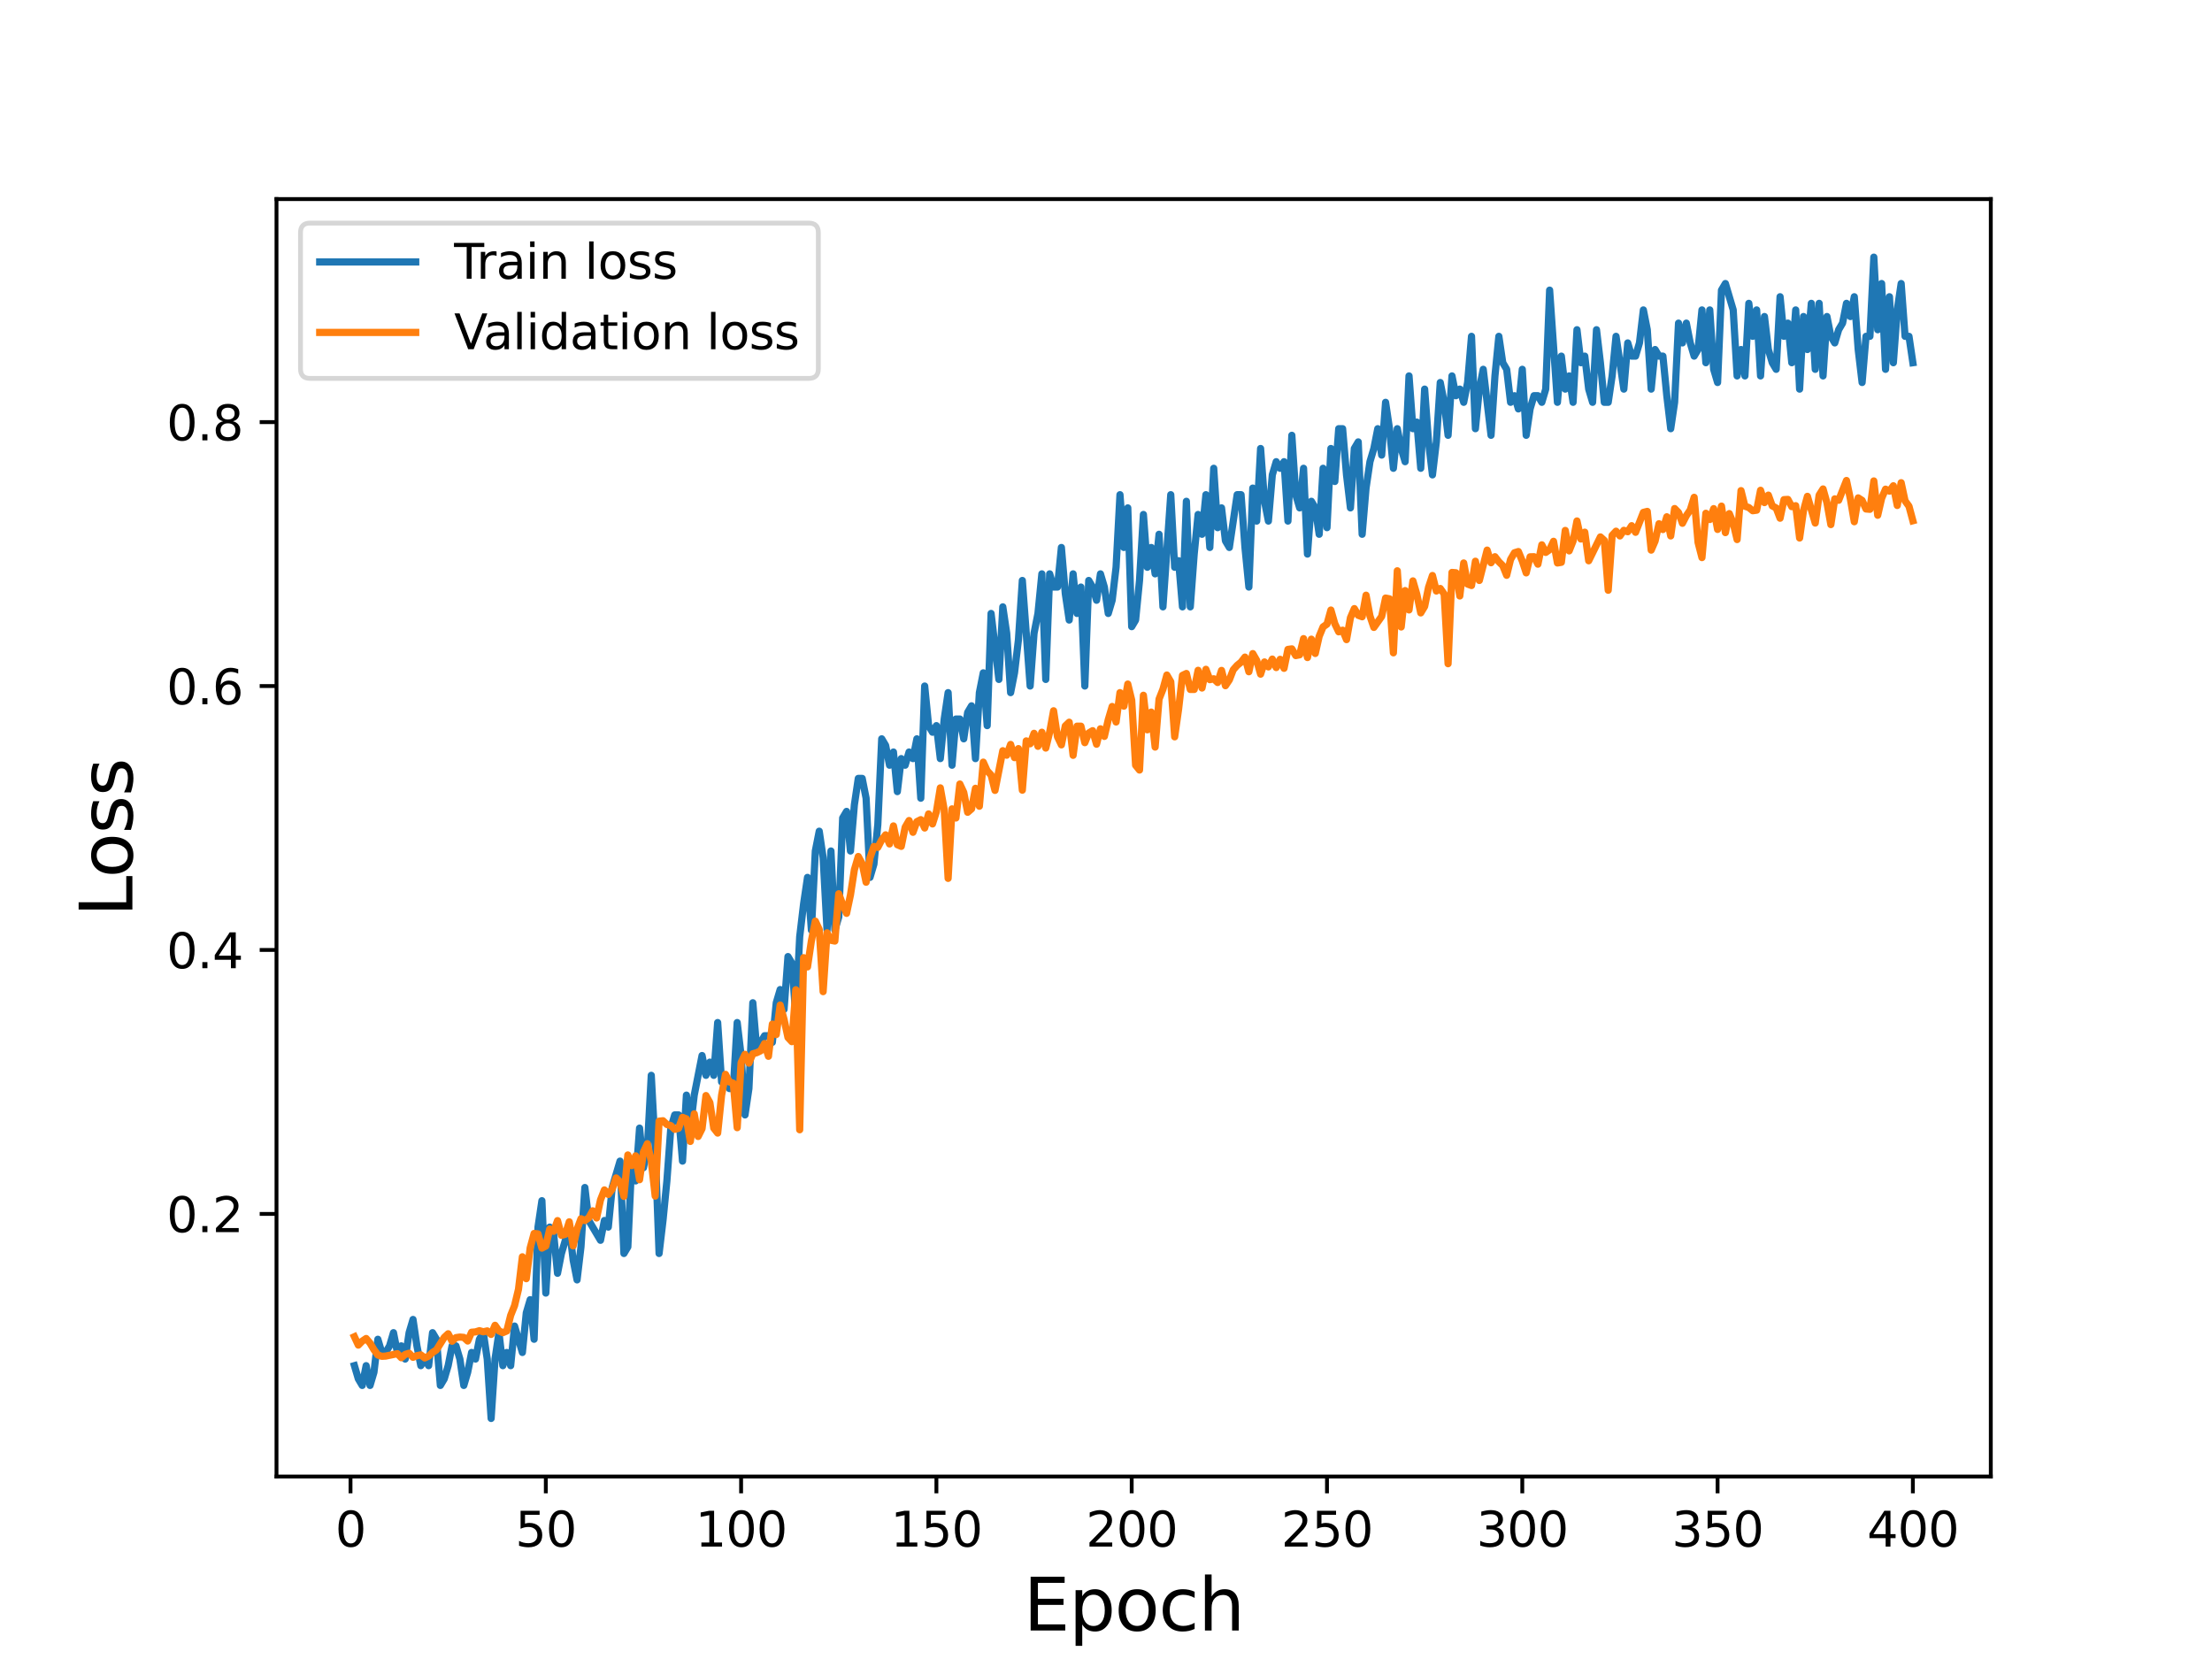 <?xml version="1.0" encoding="utf-8" standalone="no"?>
<!DOCTYPE svg PUBLIC "-//W3C//DTD SVG 1.1//EN"
  "http://www.w3.org/Graphics/SVG/1.1/DTD/svg11.dtd">
<svg height="345.6pt" version="1.1" viewBox="0 0 460.8 345.6" width="460.8pt" xmlns="http://www.w3.org/2000/svg" xmlns:xlink="http://www.w3.org/1999/xlink">
 <defs>
  <style type="text/css">*{stroke-linecap:butt;stroke-linejoin:round;}</style>
 </defs>
 <g id="figure_1">
  <g id="patch_1">
   <path d="M 0 345.6 
L 460.8 345.6 
L 460.8 0 
L 0 0 
z
" style="fill:#ffffff;"/>
  </g>
  <g id="axes_1">
   <g id="patch_2">
    <path d="M 57.6 307.584 
L 414.72 307.584 
L 414.72 41.472 
L 57.6 41.472 
z
" style="fill:#ffffff;"/>
   </g>
   <g id="matplotlib.axis_1">
    <g id="xtick_1">
     <g id="line2d_1">
      <defs>
       <path d="M 0 0 
L 0 3.5 
" id="m265eb91eeb" style="stroke:#000000;stroke-width:0.8;"/>
      </defs>
      <g>
       <use style="stroke:#000000;stroke-width:0.8;" x="73.019" xlink:href="#m265eb91eeb" y="307.584"/>
      </g>
     </g>
     <g id="text_1">
      <!-- 0 -->
      <g transform="translate(69.838 322.182)scale(0.1 -0.1)">
       <defs>
        <path d="M 2034 4250 
Q 1547 4250 1301 3770 
Q 1056 3291 1056 2328 
Q 1056 1369 1301 889 
Q 1547 409 2034 409 
Q 2525 409 2770 889 
Q 3016 1369 3016 2328 
Q 3016 3291 2770 3770 
Q 2525 4250 2034 4250 
z
M 2034 4750 
Q 2819 4750 3233 4129 
Q 3647 3509 3647 2328 
Q 3647 1150 3233 529 
Q 2819 -91 2034 -91 
Q 1250 -91 836 529 
Q 422 1150 422 2328 
Q 422 3509 836 4129 
Q 1250 4750 2034 4750 
z
" id="DejaVuSans-30" transform="scale(0.016)"/>
       </defs>
       <use xlink:href="#DejaVuSans-30"/>
      </g>
     </g>
    </g>
    <g id="xtick_2">
     <g id="line2d_2">
      <g>
       <use style="stroke:#000000;stroke-width:0.8;" x="113.703" xlink:href="#m265eb91eeb" y="307.584"/>
      </g>
     </g>
     <g id="text_2">
      <!-- 50 -->
      <g transform="translate(107.34 322.182)scale(0.1 -0.1)">
       <defs>
        <path d="M 691 4666 
L 3169 4666 
L 3169 4134 
L 1269 4134 
L 1269 2991 
Q 1406 3038 1543 3061 
Q 1681 3084 1819 3084 
Q 2600 3084 3056 2656 
Q 3513 2228 3513 1497 
Q 3513 744 3044 326 
Q 2575 -91 1722 -91 
Q 1428 -91 1123 -41 
Q 819 9 494 109 
L 494 744 
Q 775 591 1075 516 
Q 1375 441 1709 441 
Q 2250 441 2565 725 
Q 2881 1009 2881 1497 
Q 2881 1984 2565 2268 
Q 2250 2553 1709 2553 
Q 1456 2553 1204 2497 
Q 953 2441 691 2322 
L 691 4666 
z
" id="DejaVuSans-35" transform="scale(0.016)"/>
       </defs>
       <use xlink:href="#DejaVuSans-35"/>
       <use x="63.623" xlink:href="#DejaVuSans-30"/>
      </g>
     </g>
    </g>
    <g id="xtick_3">
     <g id="line2d_3">
      <g>
       <use style="stroke:#000000;stroke-width:0.8;" x="154.386" xlink:href="#m265eb91eeb" y="307.584"/>
      </g>
     </g>
     <g id="text_3">
      <!-- 100 -->
      <g transform="translate(144.842 322.182)scale(0.1 -0.1)">
       <defs>
        <path d="M 794 531 
L 1825 531 
L 1825 4091 
L 703 3866 
L 703 4441 
L 1819 4666 
L 2450 4666 
L 2450 531 
L 3481 531 
L 3481 0 
L 794 0 
L 794 531 
z
" id="DejaVuSans-31" transform="scale(0.016)"/>
       </defs>
       <use xlink:href="#DejaVuSans-31"/>
       <use x="63.623" xlink:href="#DejaVuSans-30"/>
       <use x="127.246" xlink:href="#DejaVuSans-30"/>
      </g>
     </g>
    </g>
    <g id="xtick_4">
     <g id="line2d_4">
      <g>
       <use style="stroke:#000000;stroke-width:0.8;" x="195.07" xlink:href="#m265eb91eeb" y="307.584"/>
      </g>
     </g>
     <g id="text_4">
      <!-- 150 -->
      <g transform="translate(185.526 322.182)scale(0.1 -0.1)">
       <use xlink:href="#DejaVuSans-31"/>
       <use x="63.623" xlink:href="#DejaVuSans-35"/>
       <use x="127.246" xlink:href="#DejaVuSans-30"/>
      </g>
     </g>
    </g>
    <g id="xtick_5">
     <g id="line2d_5">
      <g>
       <use style="stroke:#000000;stroke-width:0.8;" x="235.753" xlink:href="#m265eb91eeb" y="307.584"/>
      </g>
     </g>
     <g id="text_5">
      <!-- 200 -->
      <g transform="translate(226.209 322.182)scale(0.1 -0.1)">
       <defs>
        <path d="M 1228 531 
L 3431 531 
L 3431 0 
L 469 0 
L 469 531 
Q 828 903 1448 1529 
Q 2069 2156 2228 2338 
Q 2531 2678 2651 2914 
Q 2772 3150 2772 3378 
Q 2772 3750 2511 3984 
Q 2250 4219 1831 4219 
Q 1534 4219 1204 4116 
Q 875 4013 500 3803 
L 500 4441 
Q 881 4594 1212 4672 
Q 1544 4750 1819 4750 
Q 2544 4750 2975 4387 
Q 3406 4025 3406 3419 
Q 3406 3131 3298 2873 
Q 3191 2616 2906 2266 
Q 2828 2175 2409 1742 
Q 1991 1309 1228 531 
z
" id="DejaVuSans-32" transform="scale(0.016)"/>
       </defs>
       <use xlink:href="#DejaVuSans-32"/>
       <use x="63.623" xlink:href="#DejaVuSans-30"/>
       <use x="127.246" xlink:href="#DejaVuSans-30"/>
      </g>
     </g>
    </g>
    <g id="xtick_6">
     <g id="line2d_6">
      <g>
       <use style="stroke:#000000;stroke-width:0.8;" x="276.437" xlink:href="#m265eb91eeb" y="307.584"/>
      </g>
     </g>
     <g id="text_6">
      <!-- 250 -->
      <g transform="translate(266.893 322.182)scale(0.1 -0.1)">
       <use xlink:href="#DejaVuSans-32"/>
       <use x="63.623" xlink:href="#DejaVuSans-35"/>
       <use x="127.246" xlink:href="#DejaVuSans-30"/>
      </g>
     </g>
    </g>
    <g id="xtick_7">
     <g id="line2d_7">
      <g>
       <use style="stroke:#000000;stroke-width:0.8;" x="317.12" xlink:href="#m265eb91eeb" y="307.584"/>
      </g>
     </g>
     <g id="text_7">
      <!-- 300 -->
      <g transform="translate(307.576 322.182)scale(0.1 -0.1)">
       <defs>
        <path d="M 2597 2516 
Q 3050 2419 3304 2112 
Q 3559 1806 3559 1356 
Q 3559 666 3084 287 
Q 2609 -91 1734 -91 
Q 1441 -91 1130 -33 
Q 819 25 488 141 
L 488 750 
Q 750 597 1062 519 
Q 1375 441 1716 441 
Q 2309 441 2620 675 
Q 2931 909 2931 1356 
Q 2931 1769 2642 2001 
Q 2353 2234 1838 2234 
L 1294 2234 
L 1294 2753 
L 1863 2753 
Q 2328 2753 2575 2939 
Q 2822 3125 2822 3475 
Q 2822 3834 2567 4026 
Q 2313 4219 1838 4219 
Q 1578 4219 1281 4162 
Q 984 4106 628 3988 
L 628 4550 
Q 988 4650 1302 4700 
Q 1616 4750 1894 4750 
Q 2613 4750 3031 4423 
Q 3450 4097 3450 3541 
Q 3450 3153 3228 2886 
Q 3006 2619 2597 2516 
z
" id="DejaVuSans-33" transform="scale(0.016)"/>
       </defs>
       <use xlink:href="#DejaVuSans-33"/>
       <use x="63.623" xlink:href="#DejaVuSans-30"/>
       <use x="127.246" xlink:href="#DejaVuSans-30"/>
      </g>
     </g>
    </g>
    <g id="xtick_8">
     <g id="line2d_8">
      <g>
       <use style="stroke:#000000;stroke-width:0.8;" x="357.804" xlink:href="#m265eb91eeb" y="307.584"/>
      </g>
     </g>
     <g id="text_8">
      <!-- 350 -->
      <g transform="translate(348.26 322.182)scale(0.1 -0.1)">
       <use xlink:href="#DejaVuSans-33"/>
       <use x="63.623" xlink:href="#DejaVuSans-35"/>
       <use x="127.246" xlink:href="#DejaVuSans-30"/>
      </g>
     </g>
    </g>
    <g id="xtick_9">
     <g id="line2d_9">
      <g>
       <use style="stroke:#000000;stroke-width:0.8;" x="398.487" xlink:href="#m265eb91eeb" y="307.584"/>
      </g>
     </g>
     <g id="text_9">
      <!-- 400 -->
      <g transform="translate(388.944 322.182)scale(0.1 -0.1)">
       <defs>
        <path d="M 2419 4116 
L 825 1625 
L 2419 1625 
L 2419 4116 
z
M 2253 4666 
L 3047 4666 
L 3047 1625 
L 3713 1625 
L 3713 1100 
L 3047 1100 
L 3047 0 
L 2419 0 
L 2419 1100 
L 313 1100 
L 313 1709 
L 2253 4666 
z
" id="DejaVuSans-34" transform="scale(0.016)"/>
       </defs>
       <use xlink:href="#DejaVuSans-34"/>
       <use x="63.623" xlink:href="#DejaVuSans-30"/>
       <use x="127.246" xlink:href="#DejaVuSans-30"/>
      </g>
     </g>
    </g>
    <g id="text_10">
     <!-- Epoch -->
     <g transform="translate(213.194 339.66)scale(0.15 -0.15)">
      <defs>
       <path d="M 628 4666 
L 3578 4666 
L 3578 4134 
L 1259 4134 
L 1259 2753 
L 3481 2753 
L 3481 2222 
L 1259 2222 
L 1259 531 
L 3634 531 
L 3634 0 
L 628 0 
L 628 4666 
z
" id="DejaVuSans-45" transform="scale(0.016)"/>
       <path d="M 1159 525 
L 1159 -1331 
L 581 -1331 
L 581 3500 
L 1159 3500 
L 1159 2969 
Q 1341 3281 1617 3432 
Q 1894 3584 2278 3584 
Q 2916 3584 3314 3078 
Q 3713 2572 3713 1747 
Q 3713 922 3314 415 
Q 2916 -91 2278 -91 
Q 1894 -91 1617 61 
Q 1341 213 1159 525 
z
M 3116 1747 
Q 3116 2381 2855 2742 
Q 2594 3103 2138 3103 
Q 1681 3103 1420 2742 
Q 1159 2381 1159 1747 
Q 1159 1113 1420 752 
Q 1681 391 2138 391 
Q 2594 391 2855 752 
Q 3116 1113 3116 1747 
z
" id="DejaVuSans-70" transform="scale(0.016)"/>
       <path d="M 1959 3097 
Q 1497 3097 1228 2736 
Q 959 2375 959 1747 
Q 959 1119 1226 758 
Q 1494 397 1959 397 
Q 2419 397 2687 759 
Q 2956 1122 2956 1747 
Q 2956 2369 2687 2733 
Q 2419 3097 1959 3097 
z
M 1959 3584 
Q 2709 3584 3137 3096 
Q 3566 2609 3566 1747 
Q 3566 888 3137 398 
Q 2709 -91 1959 -91 
Q 1206 -91 779 398 
Q 353 888 353 1747 
Q 353 2609 779 3096 
Q 1206 3584 1959 3584 
z
" id="DejaVuSans-6f" transform="scale(0.016)"/>
       <path d="M 3122 3366 
L 3122 2828 
Q 2878 2963 2633 3030 
Q 2388 3097 2138 3097 
Q 1578 3097 1268 2742 
Q 959 2388 959 1747 
Q 959 1106 1268 751 
Q 1578 397 2138 397 
Q 2388 397 2633 464 
Q 2878 531 3122 666 
L 3122 134 
Q 2881 22 2623 -34 
Q 2366 -91 2075 -91 
Q 1284 -91 818 406 
Q 353 903 353 1747 
Q 353 2603 823 3093 
Q 1294 3584 2113 3584 
Q 2378 3584 2631 3529 
Q 2884 3475 3122 3366 
z
" id="DejaVuSans-63" transform="scale(0.016)"/>
       <path d="M 3513 2113 
L 3513 0 
L 2938 0 
L 2938 2094 
Q 2938 2591 2744 2837 
Q 2550 3084 2163 3084 
Q 1697 3084 1428 2787 
Q 1159 2491 1159 1978 
L 1159 0 
L 581 0 
L 581 4863 
L 1159 4863 
L 1159 2956 
Q 1366 3272 1645 3428 
Q 1925 3584 2291 3584 
Q 2894 3584 3203 3211 
Q 3513 2838 3513 2113 
z
" id="DejaVuSans-68" transform="scale(0.016)"/>
      </defs>
      <use xlink:href="#DejaVuSans-45"/>
      <use x="63.184" xlink:href="#DejaVuSans-70"/>
      <use x="126.66" xlink:href="#DejaVuSans-6f"/>
      <use x="187.842" xlink:href="#DejaVuSans-63"/>
      <use x="242.822" xlink:href="#DejaVuSans-68"/>
     </g>
    </g>
   </g>
   <g id="matplotlib.axis_2">
    <g id="ytick_1">
     <g id="line2d_10">
      <defs>
       <path d="M 0 0 
L -3.5 0 
" id="m8217abe982" style="stroke:#000000;stroke-width:0.8;"/>
      </defs>
      <g>
       <use style="stroke:#000000;stroke-width:0.8;" x="57.6" xlink:href="#m8217abe982" y="252.877"/>
      </g>
     </g>
     <g id="text_11">
      <!-- 0.2 -->
      <g transform="translate(34.697 256.676)scale(0.1 -0.1)">
       <defs>
        <path d="M 684 794 
L 1344 794 
L 1344 0 
L 684 0 
L 684 794 
z
" id="DejaVuSans-2e" transform="scale(0.016)"/>
       </defs>
       <use xlink:href="#DejaVuSans-30"/>
       <use x="63.623" xlink:href="#DejaVuSans-2e"/>
       <use x="95.41" xlink:href="#DejaVuSans-32"/>
      </g>
     </g>
    </g>
    <g id="ytick_2">
     <g id="line2d_11">
      <g>
       <use style="stroke:#000000;stroke-width:0.8;" x="57.6" xlink:href="#m8217abe982" y="197.895"/>
      </g>
     </g>
     <g id="text_12">
      <!-- 0.4 -->
      <g transform="translate(34.697 201.694)scale(0.1 -0.1)">
       <use xlink:href="#DejaVuSans-30"/>
       <use x="63.623" xlink:href="#DejaVuSans-2e"/>
       <use x="95.41" xlink:href="#DejaVuSans-34"/>
      </g>
     </g>
    </g>
    <g id="ytick_3">
     <g id="line2d_12">
      <g>
       <use style="stroke:#000000;stroke-width:0.8;" x="57.6" xlink:href="#m8217abe982" y="142.913"/>
      </g>
     </g>
     <g id="text_13">
      <!-- 0.6 -->
      <g transform="translate(34.697 146.713)scale(0.1 -0.1)">
       <defs>
        <path d="M 2113 2584 
Q 1688 2584 1439 2293 
Q 1191 2003 1191 1497 
Q 1191 994 1439 701 
Q 1688 409 2113 409 
Q 2538 409 2786 701 
Q 3034 994 3034 1497 
Q 3034 2003 2786 2293 
Q 2538 2584 2113 2584 
z
M 3366 4563 
L 3366 3988 
Q 3128 4100 2886 4159 
Q 2644 4219 2406 4219 
Q 1781 4219 1451 3797 
Q 1122 3375 1075 2522 
Q 1259 2794 1537 2939 
Q 1816 3084 2150 3084 
Q 2853 3084 3261 2657 
Q 3669 2231 3669 1497 
Q 3669 778 3244 343 
Q 2819 -91 2113 -91 
Q 1303 -91 875 529 
Q 447 1150 447 2328 
Q 447 3434 972 4092 
Q 1497 4750 2381 4750 
Q 2619 4750 2861 4703 
Q 3103 4656 3366 4563 
z
" id="DejaVuSans-36" transform="scale(0.016)"/>
       </defs>
       <use xlink:href="#DejaVuSans-30"/>
       <use x="63.623" xlink:href="#DejaVuSans-2e"/>
       <use x="95.41" xlink:href="#DejaVuSans-36"/>
      </g>
     </g>
    </g>
    <g id="ytick_4">
     <g id="line2d_13">
      <g>
       <use style="stroke:#000000;stroke-width:0.8;" x="57.6" xlink:href="#m8217abe982" y="87.932"/>
      </g>
     </g>
     <g id="text_14">
      <!-- 0.8 -->
      <g transform="translate(34.697 91.731)scale(0.1 -0.1)">
       <defs>
        <path d="M 2034 2216 
Q 1584 2216 1326 1975 
Q 1069 1734 1069 1313 
Q 1069 891 1326 650 
Q 1584 409 2034 409 
Q 2484 409 2743 651 
Q 3003 894 3003 1313 
Q 3003 1734 2745 1975 
Q 2488 2216 2034 2216 
z
M 1403 2484 
Q 997 2584 770 2862 
Q 544 3141 544 3541 
Q 544 4100 942 4425 
Q 1341 4750 2034 4750 
Q 2731 4750 3128 4425 
Q 3525 4100 3525 3541 
Q 3525 3141 3298 2862 
Q 3072 2584 2669 2484 
Q 3125 2378 3379 2068 
Q 3634 1759 3634 1313 
Q 3634 634 3220 271 
Q 2806 -91 2034 -91 
Q 1263 -91 848 271 
Q 434 634 434 1313 
Q 434 1759 690 2068 
Q 947 2378 1403 2484 
z
M 1172 3481 
Q 1172 3119 1398 2916 
Q 1625 2713 2034 2713 
Q 2441 2713 2670 2916 
Q 2900 3119 2900 3481 
Q 2900 3844 2670 4047 
Q 2441 4250 2034 4250 
Q 1625 4250 1398 4047 
Q 1172 3844 1172 3481 
z
" id="DejaVuSans-38" transform="scale(0.016)"/>
       </defs>
       <use xlink:href="#DejaVuSans-30"/>
       <use x="63.623" xlink:href="#DejaVuSans-2e"/>
       <use x="95.41" xlink:href="#DejaVuSans-38"/>
      </g>
     </g>
    </g>
    <g id="text_15">
     <!-- Loss -->
     <g transform="translate(27.577 190.979)rotate(-90)scale(0.15 -0.15)">
      <defs>
       <path d="M 628 4666 
L 1259 4666 
L 1259 531 
L 3531 531 
L 3531 0 
L 628 0 
L 628 4666 
z
" id="DejaVuSans-4c" transform="scale(0.016)"/>
       <path d="M 2834 3397 
L 2834 2853 
Q 2591 2978 2328 3040 
Q 2066 3103 1784 3103 
Q 1356 3103 1142 2972 
Q 928 2841 928 2578 
Q 928 2378 1081 2264 
Q 1234 2150 1697 2047 
L 1894 2003 
Q 2506 1872 2764 1633 
Q 3022 1394 3022 966 
Q 3022 478 2636 193 
Q 2250 -91 1575 -91 
Q 1294 -91 989 -36 
Q 684 19 347 128 
L 347 722 
Q 666 556 975 473 
Q 1284 391 1588 391 
Q 1994 391 2212 530 
Q 2431 669 2431 922 
Q 2431 1156 2273 1281 
Q 2116 1406 1581 1522 
L 1381 1569 
Q 847 1681 609 1914 
Q 372 2147 372 2553 
Q 372 3047 722 3315 
Q 1072 3584 1716 3584 
Q 2034 3584 2315 3537 
Q 2597 3491 2834 3397 
z
" id="DejaVuSans-73" transform="scale(0.016)"/>
      </defs>
      <use xlink:href="#DejaVuSans-4c"/>
      <use x="53.963" xlink:href="#DejaVuSans-6f"/>
      <use x="115.145" xlink:href="#DejaVuSans-73"/>
      <use x="167.244" xlink:href="#DejaVuSans-73"/>
     </g>
    </g>
   </g>
   <g id="line2d_14">
    <path clip-path="url(#pc32b2e310a)" d="M 73.833 284.492 
L 74.646 287.241 
L 75.46 288.615 
L 76.274 284.492 
L 77.087 288.615 
L 77.901 285.866 
L 78.715 278.993 
L 79.528 281.743 
L 80.342 281.743 
L 81.156 280.368 
L 81.969 277.619 
L 82.783 281.743 
L 83.597 280.368 
L 84.41 283.117 
L 85.224 277.619 
L 86.038 274.87 
L 86.851 280.368 
L 87.665 284.492 
L 88.479 283.117 
L 89.292 284.492 
L 90.106 277.619 
L 90.92 278.993 
L 91.733 288.615 
L 92.547 287.241 
L 93.361 284.492 
L 94.174 280.368 
L 94.988 280.368 
L 95.802 283.117 
L 96.616 288.615 
L 97.429 285.866 
L 98.243 281.743 
L 99.057 283.117 
L 99.87 278.993 
L 100.684 277.619 
L 101.498 283.117 
L 102.311 295.488 
L 103.125 283.117 
L 103.939 277.619 
L 104.752 284.492 
L 105.566 281.743 
L 106.38 284.492 
L 107.193 276.244 
L 108.821 281.743 
L 109.634 273.495 
L 110.448 270.746 
L 111.262 278.993 
L 112.075 255.626 
L 112.889 250.128 
L 113.703 269.372 
L 114.516 255.626 
L 115.33 257.001 
L 116.144 265.248 
L 116.957 261.124 
L 118.585 255.626 
L 119.398 262.499 
L 120.212 266.623 
L 121.026 259.75 
L 121.839 247.379 
L 122.653 254.252 
L 125.094 258.375 
L 125.908 254.252 
L 126.721 255.626 
L 127.535 247.379 
L 129.162 241.881 
L 129.976 261.124 
L 130.79 259.75 
L 131.603 241.881 
L 132.417 246.004 
L 133.231 235.008 
L 134.044 243.255 
L 134.858 239.132 
L 135.672 224.012 
L 136.485 239.132 
L 137.299 261.124 
L 138.113 254.252 
L 138.926 246.004 
L 139.74 235.008 
L 140.554 232.259 
L 141.367 232.259 
L 142.181 241.881 
L 142.995 228.135 
L 143.808 235.008 
L 144.622 228.135 
L 146.249 219.888 
L 147.063 224.012 
L 147.877 221.263 
L 148.69 224.012 
L 149.504 213.015 
L 150.318 225.386 
L 151.131 224.012 
L 151.945 226.761 
L 152.759 226.761 
L 153.572 213.015 
L 154.386 219.888 
L 155.2 232.259 
L 156.013 226.761 
L 156.827 208.892 
L 157.641 218.513 
L 159.268 215.764 
L 160.082 215.764 
L 160.895 217.139 
L 161.709 208.892 
L 162.523 206.143 
L 163.336 210.266 
L 164.15 199.27 
L 164.964 200.644 
L 165.777 211.641 
L 166.591 195.146 
L 167.405 188.273 
L 168.219 182.775 
L 169.032 193.772 
L 169.846 177.277 
L 170.66 173.153 
L 171.473 178.652 
L 172.287 193.772 
L 173.101 177.277 
L 173.914 193.772 
L 174.728 191.023 
L 175.542 170.404 
L 176.355 169.03 
L 177.169 177.277 
L 177.983 167.655 
L 178.796 162.157 
L 179.61 162.157 
L 180.424 166.281 
L 181.237 182.775 
L 182.051 180.026 
L 182.865 171.779 
L 183.678 153.91 
L 184.492 155.284 
L 185.306 159.408 
L 186.119 156.659 
L 186.933 164.906 
L 187.747 158.033 
L 188.56 159.408 
L 189.374 156.659 
L 190.188 158.033 
L 191.001 153.91 
L 191.815 166.281 
L 192.629 142.913 
L 193.442 151.161 
L 194.256 152.535 
L 195.07 151.161 
L 195.883 158.033 
L 196.697 149.786 
L 197.511 144.288 
L 198.324 159.408 
L 199.138 149.786 
L 199.952 149.786 
L 200.765 153.91 
L 201.579 148.412 
L 202.393 147.037 
L 203.206 158.033 
L 204.02 144.288 
L 204.834 140.164 
L 205.647 151.161 
L 206.461 127.793 
L 208.088 141.539 
L 208.902 126.419 
L 209.716 131.917 
L 210.529 144.288 
L 211.343 140.164 
L 212.157 133.292 
L 212.97 120.921 
L 214.598 142.913 
L 215.411 131.917 
L 216.225 127.793 
L 217.039 119.546 
L 217.852 141.539 
L 218.666 119.546 
L 219.48 122.295 
L 220.293 122.295 
L 221.107 114.048 
L 221.921 123.67 
L 222.734 129.168 
L 223.548 119.546 
L 224.362 127.793 
L 225.175 122.295 
L 225.989 142.913 
L 226.803 120.921 
L 227.616 122.295 
L 228.43 125.044 
L 229.244 119.546 
L 230.057 122.295 
L 230.871 127.793 
L 231.685 125.044 
L 232.498 118.172 
L 233.312 103.052 
L 234.126 114.048 
L 234.939 105.801 
L 235.753 130.543 
L 236.567 129.168 
L 237.381 120.921 
L 238.194 107.175 
L 239.008 118.172 
L 239.822 114.048 
L 240.635 119.546 
L 241.449 111.299 
L 242.263 126.419 
L 243.89 103.052 
L 244.704 118.172 
L 245.517 116.797 
L 246.331 126.419 
L 247.145 104.426 
L 247.958 126.419 
L 248.772 115.423 
L 249.586 107.175 
L 250.399 111.299 
L 251.213 103.052 
L 252.027 114.048 
L 252.84 97.553 
L 253.654 109.924 
L 254.468 105.801 
L 255.281 112.673 
L 256.095 114.048 
L 257.722 103.052 
L 258.536 103.052 
L 259.35 114.048 
L 260.163 122.295 
L 260.977 101.677 
L 261.791 108.55 
L 262.604 93.43 
L 263.418 104.426 
L 264.232 108.55 
L 265.045 98.928 
L 265.859 96.179 
L 266.673 97.553 
L 267.486 96.179 
L 268.3 108.55 
L 269.114 90.681 
L 269.927 103.052 
L 270.741 105.801 
L 271.555 97.553 
L 272.368 115.423 
L 273.182 104.426 
L 273.996 105.801 
L 274.809 111.299 
L 275.623 97.553 
L 276.437 109.924 
L 277.25 93.43 
L 278.064 100.303 
L 278.878 89.306 
L 279.691 89.306 
L 280.505 98.928 
L 281.319 105.801 
L 282.132 93.43 
L 282.946 92.055 
L 283.76 111.299 
L 284.573 101.677 
L 285.387 96.179 
L 286.201 93.43 
L 287.014 89.306 
L 287.828 94.804 
L 288.642 83.808 
L 289.455 89.306 
L 290.269 97.553 
L 291.083 89.306 
L 291.896 93.43 
L 292.71 96.179 
L 293.524 78.31 
L 294.337 89.306 
L 295.151 87.932 
L 295.965 97.553 
L 296.778 81.059 
L 297.592 92.055 
L 298.406 98.928 
L 299.219 92.055 
L 300.033 79.684 
L 300.847 83.808 
L 301.66 90.681 
L 302.474 78.31 
L 303.288 82.433 
L 304.101 81.059 
L 304.915 83.808 
L 305.729 79.684 
L 306.543 70.063 
L 307.356 89.306 
L 308.17 81.059 
L 308.984 76.935 
L 310.611 90.681 
L 311.425 78.31 
L 312.238 70.063 
L 313.052 75.561 
L 313.866 76.935 
L 314.679 83.808 
L 315.493 82.433 
L 316.307 85.183 
L 317.12 76.935 
L 317.934 90.681 
L 318.748 85.183 
L 319.561 82.433 
L 320.375 82.433 
L 321.189 83.808 
L 322.002 81.059 
L 322.816 60.441 
L 324.443 83.808 
L 325.257 74.186 
L 326.071 81.059 
L 326.884 78.31 
L 327.698 83.808 
L 328.512 68.688 
L 329.325 75.561 
L 330.139 74.186 
L 330.953 81.059 
L 331.766 83.808 
L 332.58 68.688 
L 333.394 75.561 
L 334.207 83.808 
L 335.021 83.808 
L 335.835 78.31 
L 336.648 70.063 
L 338.276 81.059 
L 339.089 71.437 
L 339.903 74.186 
L 340.717 74.186 
L 341.53 71.437 
L 342.344 64.564 
L 343.158 68.688 
L 343.971 81.059 
L 344.785 72.812 
L 345.599 74.186 
L 346.412 74.186 
L 347.226 82.433 
L 348.04 89.306 
L 348.853 83.808 
L 349.667 67.313 
L 350.481 71.437 
L 351.294 67.313 
L 352.108 71.437 
L 352.922 74.186 
L 353.735 72.812 
L 354.549 64.564 
L 355.363 75.561 
L 356.176 64.564 
L 356.99 76.935 
L 357.804 79.684 
L 358.617 60.441 
L 359.431 59.066 
L 361.058 64.564 
L 361.872 78.31 
L 362.686 72.812 
L 363.499 78.31 
L 364.313 63.19 
L 365.127 70.063 
L 365.94 64.564 
L 366.754 78.31 
L 367.568 65.939 
L 368.381 72.812 
L 369.195 75.561 
L 370.009 76.935 
L 370.822 61.815 
L 371.636 70.063 
L 372.45 67.313 
L 373.263 75.561 
L 374.077 64.564 
L 374.891 81.059 
L 375.704 65.939 
L 376.518 72.812 
L 377.332 63.19 
L 378.146 76.935 
L 378.959 63.19 
L 379.773 78.31 
L 380.587 65.939 
L 381.4 70.063 
L 382.214 71.437 
L 383.028 68.688 
L 383.841 67.313 
L 384.655 63.19 
L 385.469 65.939 
L 386.282 61.815 
L 387.096 72.812 
L 387.91 79.684 
L 388.723 70.063 
L 389.537 70.063 
L 390.351 53.568 
L 391.164 68.688 
L 391.978 59.066 
L 392.792 76.935 
L 393.605 61.815 
L 394.419 75.561 
L 395.233 64.564 
L 396.046 59.066 
L 396.86 70.063 
L 397.674 70.063 
L 398.487 75.561 
L 398.487 75.561 
" style="fill:none;stroke:#1f77b4;stroke-linecap:square;stroke-width:1.5;"/>
   </g>
   <g id="line2d_15">
    <path clip-path="url(#pc32b2e310a)" d="M 73.833 278.467 
L 74.646 280.208 
L 75.46 279.383 
L 76.274 278.833 
L 77.087 279.795 
L 77.901 281.17 
L 78.715 282.269 
L 79.528 282.544 
L 80.342 282.499 
L 82.783 281.995 
L 83.597 282.842 
L 84.41 282.155 
L 85.224 281.903 
L 86.038 282.751 
L 86.851 282.407 
L 87.665 282.247 
L 88.479 282.888 
L 89.292 282.499 
L 90.106 281.743 
L 90.92 281.216 
L 92.547 278.604 
L 93.361 277.848 
L 94.174 279.406 
L 94.988 278.65 
L 95.802 278.535 
L 96.616 278.604 
L 97.429 279.36 
L 98.243 277.527 
L 99.057 277.459 
L 99.87 277.207 
L 100.684 277.436 
L 101.498 277.252 
L 102.311 277.985 
L 103.125 276.084 
L 103.939 277.252 
L 104.752 277.619 
L 105.566 277.275 
L 106.38 274.022 
L 107.193 271.983 
L 108.007 268.593 
L 108.821 261.812 
L 109.634 266.371 
L 110.448 259.956 
L 111.262 256.955 
L 112.075 257.047 
L 112.889 260.002 
L 113.703 259.567 
L 114.516 256.039 
L 115.33 256.497 
L 116.144 254.275 
L 116.957 257.344 
L 117.771 257.115 
L 118.585 254.527 
L 119.398 259.544 
L 120.212 256.084 
L 121.026 253.885 
L 121.839 254.252 
L 122.653 253.702 
L 123.467 252.236 
L 124.28 253.725 
L 125.094 249.968 
L 125.908 247.883 
L 126.721 248.822 
L 127.535 247.7 
L 128.349 245.386 
L 129.162 246.211 
L 129.976 249.235 
L 130.79 240.598 
L 131.603 242.797 
L 132.417 240.781 
L 133.231 245.752 
L 134.044 239.979 
L 134.858 238.261 
L 135.672 241.858 
L 136.485 249.166 
L 137.299 233.565 
L 138.113 233.473 
L 138.926 234.252 
L 139.74 234.481 
L 140.554 235.26 
L 141.367 235.031 
L 142.181 232.763 
L 142.995 233.084 
L 143.808 237.78 
L 144.622 232.03 
L 145.436 236.749 
L 146.249 235.123 
L 147.063 228.227 
L 147.877 229.693 
L 148.69 235.008 
L 149.504 236.039 
L 150.318 228.181 
L 151.131 223.805 
L 151.945 225.386 
L 152.759 225.661 
L 153.572 234.916 
L 154.386 221.354 
L 155.2 219.636 
L 156.013 221.469 
L 156.827 219.521 
L 157.641 219.292 
L 158.454 218.903 
L 159.268 217.391 
L 160.082 220.048 
L 160.895 213.336 
L 161.709 215.512 
L 162.523 209.373 
L 163.336 212.374 
L 164.15 216.131 
L 164.964 217.001 
L 165.777 206.188 
L 166.591 235.352 
L 167.405 199.499 
L 168.219 201.423 
L 169.032 195.971 
L 169.846 191.893 
L 170.66 193.634 
L 171.473 206.578 
L 172.287 194.321 
L 173.101 195.879 
L 173.914 196.04 
L 174.728 186.189 
L 175.542 188.411 
L 176.355 190.267 
L 177.169 186.418 
L 177.983 181.172 
L 178.796 178.423 
L 179.61 179.935 
L 180.424 183.783 
L 181.237 178.697 
L 182.051 176.338 
L 182.865 176.521 
L 183.678 174.963 
L 184.492 173.909 
L 185.306 175.811 
L 186.119 172.054 
L 186.933 175.971 
L 187.747 176.315 
L 188.56 172.329 
L 189.374 170.931 
L 190.188 173.383 
L 191.001 171.16 
L 191.815 170.748 
L 192.629 172.489 
L 193.442 169.557 
L 194.256 171.641 
L 195.07 169.076 
L 195.883 164.127 
L 196.697 168.686 
L 197.511 182.981 
L 198.324 168.503 
L 199.138 170.404 
L 199.952 163.325 
L 200.765 165.067 
L 201.579 169.213 
L 202.393 168.503 
L 203.206 164.219 
L 204.02 167.953 
L 204.834 158.767 
L 205.647 160.576 
L 206.461 161.447 
L 207.275 164.654 
L 208.902 156.384 
L 209.716 157.323 
L 210.529 155.078 
L 211.343 157.827 
L 212.157 155.949 
L 212.97 164.608 
L 213.784 154.345 
L 214.598 154.941 
L 215.411 152.764 
L 216.225 155.468 
L 217.039 152.535 
L 217.852 155.834 
L 218.666 152.512 
L 219.48 148.068 
L 220.293 153.475 
L 221.107 155.17 
L 221.921 151.229 
L 222.734 150.451 
L 223.548 157.346 
L 224.362 151.275 
L 225.175 151.275 
L 225.989 154.712 
L 226.803 152.696 
L 227.616 152.215 
L 228.43 155.032 
L 229.244 151.825 
L 230.057 153.406 
L 230.871 149.924 
L 231.685 147.175 
L 232.498 150.405 
L 233.312 144.288 
L 234.126 147.106 
L 234.939 142.501 
L 235.753 145.846 
L 236.567 159.408 
L 237.381 160.416 
L 238.194 144.838 
L 239.008 152.031 
L 239.822 148.343 
L 240.635 155.628 
L 241.449 145.64 
L 242.263 143.578 
L 243.076 140.623 
L 243.89 142.02 
L 244.704 153.497 
L 245.517 147.77 
L 246.331 140.691 
L 247.145 140.302 
L 247.958 143.624 
L 248.772 143.624 
L 249.586 139.637 
L 250.399 143.326 
L 251.213 139.431 
L 252.027 141.585 
L 252.84 141.401 
L 253.654 142.18 
L 254.468 139.66 
L 255.281 142.845 
L 256.095 141.631 
L 256.909 139.523 
L 257.722 138.607 
L 258.536 137.942 
L 259.35 136.888 
L 260.163 139.935 
L 260.977 136.155 
L 261.791 137.576 
L 262.604 140.439 
L 263.418 137.896 
L 264.232 138.927 
L 265.045 137.301 
L 265.859 139.065 
L 266.673 137.347 
L 267.486 139.225 
L 268.3 135.285 
L 269.114 135.17 
L 269.927 136.568 
L 270.741 136.407 
L 271.555 133.04 
L 272.368 136.98 
L 273.182 133.154 
L 273.996 136.132 
L 274.809 132.559 
L 275.623 130.588 
L 276.437 130.016 
L 277.25 127.083 
L 278.064 129.924 
L 278.878 131.619 
L 279.691 131.276 
L 280.505 133.246 
L 281.319 128.687 
L 282.132 126.785 
L 282.946 128.183 
L 283.76 128.481 
L 284.573 123.991 
L 285.387 128.32 
L 286.201 130.703 
L 287.828 128.412 
L 288.642 124.586 
L 289.455 124.747 
L 290.269 135.995 
L 291.083 118.905 
L 291.896 130.611 
L 292.71 123.028 
L 293.524 127.06 
L 294.337 121.012 
L 295.151 123.83 
L 295.965 127.679 
L 296.778 126.327 
L 297.592 122.341 
L 298.406 119.89 
L 299.219 123.12 
L 300.033 122.593 
L 300.847 123.739 
L 301.66 138.263 
L 302.474 119.248 
L 303.288 119.317 
L 304.101 124.151 
L 304.915 117.278 
L 305.729 121.677 
L 306.543 121.975 
L 307.356 116.912 
L 308.17 120.921 
L 309.797 114.598 
L 310.611 117.232 
L 311.425 115.972 
L 312.238 117.026 
L 313.052 117.828 
L 313.866 119.844 
L 314.679 116.545 
L 315.493 115.148 
L 316.307 114.896 
L 317.12 116.866 
L 317.934 119.34 
L 318.748 115.995 
L 319.561 115.972 
L 320.375 117.53 
L 321.189 113.498 
L 322.002 115.079 
L 322.816 114.506 
L 323.63 112.765 
L 324.443 117.278 
L 325.257 117.141 
L 326.071 110.497 
L 326.884 114.758 
L 327.698 112.719 
L 328.512 108.527 
L 329.325 112.284 
L 330.139 110.864 
L 330.953 116.82 
L 333.394 111.849 
L 334.207 112.582 
L 335.021 122.96 
L 335.835 111.528 
L 336.648 110.657 
L 337.462 111.643 
L 338.276 110.474 
L 339.089 110.772 
L 339.903 109.512 
L 340.717 110.887 
L 342.344 106.74 
L 343.158 106.534 
L 343.971 114.598 
L 344.785 112.719 
L 345.599 109.1 
L 346.412 110.314 
L 347.226 107.656 
L 348.04 111.643 
L 348.853 105.938 
L 349.667 106.763 
L 350.481 109.008 
L 351.294 107.427 
L 352.108 106.236 
L 352.922 103.601 
L 353.735 112.994 
L 354.549 116.156 
L 355.363 106.923 
L 356.176 108.229 
L 356.99 105.961 
L 357.804 110.291 
L 358.617 105.434 
L 359.431 110.955 
L 360.245 106.992 
L 361.058 108.985 
L 361.872 112.399 
L 362.686 102.204 
L 363.499 105.457 
L 364.313 105.732 
L 365.127 106.396 
L 365.94 106.282 
L 366.754 102.135 
L 367.568 104.701 
L 368.381 103.143 
L 369.195 105.388 
L 370.009 105.824 
L 370.822 107.954 
L 371.636 104.083 
L 372.45 104.037 
L 373.263 105.549 
L 374.077 105.343 
L 374.891 112.078 
L 375.704 106.351 
L 376.518 103.395 
L 378.146 108.962 
L 378.959 103.143 
L 379.773 101.86 
L 380.587 104.747 
L 381.4 109.283 
L 382.214 103.922 
L 383.028 104.22 
L 384.655 100.096 
L 385.469 103.945 
L 386.282 108.687 
L 387.096 103.716 
L 387.91 104.243 
L 388.723 106.03 
L 389.537 106.099 
L 390.351 100.188 
L 391.164 107.336 
L 391.978 103.808 
L 392.792 101.906 
L 393.605 102.319 
L 394.419 101.196 
L 395.233 105.297 
L 396.046 100.555 
L 396.86 104.335 
L 397.674 105.457 
L 398.487 108.481 
L 398.487 108.481 
" style="fill:none;stroke:#ff7f0e;stroke-linecap:square;stroke-width:1.5;"/>
   </g>
   <g id="patch_3">
    <path d="M 57.6 307.584 
L 57.6 41.472 
" style="fill:none;stroke:#000000;stroke-linecap:square;stroke-linejoin:miter;stroke-width:0.8;"/>
   </g>
   <g id="patch_4">
    <path d="M 414.72 307.584 
L 414.72 41.472 
" style="fill:none;stroke:#000000;stroke-linecap:square;stroke-linejoin:miter;stroke-width:0.8;"/>
   </g>
   <g id="patch_5">
    <path d="M 57.6 307.584 
L 414.72 307.584 
" style="fill:none;stroke:#000000;stroke-linecap:square;stroke-linejoin:miter;stroke-width:0.8;"/>
   </g>
   <g id="patch_6">
    <path d="M 57.6 41.472 
L 414.72 41.472 
" style="fill:none;stroke:#000000;stroke-linecap:square;stroke-linejoin:miter;stroke-width:0.8;"/>
   </g>
   <g id="legend_1">
    <g id="patch_7">
     <path d="M 64.6 78.828 
L 168.475 78.828 
Q 170.475 78.828 170.475 76.828 
L 170.475 48.472 
Q 170.475 46.472 168.475 46.472 
L 64.6 46.472 
Q 62.6 46.472 62.6 48.472 
L 62.6 76.828 
Q 62.6 78.828 64.6 78.828 
z
" style="fill:#ffffff;opacity:0.8;stroke:#cccccc;stroke-linejoin:miter;"/>
    </g>
    <g id="line2d_16">
     <path d="M 66.6 54.57 
L 86.6 54.57 
" style="fill:none;stroke:#1f77b4;stroke-linecap:square;stroke-width:1.5;"/>
    </g>
    <g id="line2d_17"/>
    <g id="text_16">
     <!-- Train loss -->
     <g transform="translate(94.6 58.07)scale(0.1 -0.1)">
      <defs>
       <path d="M -19 4666 
L 3928 4666 
L 3928 4134 
L 2272 4134 
L 2272 0 
L 1638 0 
L 1638 4134 
L -19 4134 
L -19 4666 
z
" id="DejaVuSans-54" transform="scale(0.016)"/>
       <path d="M 2631 2963 
Q 2534 3019 2420 3045 
Q 2306 3072 2169 3072 
Q 1681 3072 1420 2755 
Q 1159 2438 1159 1844 
L 1159 0 
L 581 0 
L 581 3500 
L 1159 3500 
L 1159 2956 
Q 1341 3275 1631 3429 
Q 1922 3584 2338 3584 
Q 2397 3584 2469 3576 
Q 2541 3569 2628 3553 
L 2631 2963 
z
" id="DejaVuSans-72" transform="scale(0.016)"/>
       <path d="M 2194 1759 
Q 1497 1759 1228 1600 
Q 959 1441 959 1056 
Q 959 750 1161 570 
Q 1363 391 1709 391 
Q 2188 391 2477 730 
Q 2766 1069 2766 1631 
L 2766 1759 
L 2194 1759 
z
M 3341 1997 
L 3341 0 
L 2766 0 
L 2766 531 
Q 2569 213 2275 61 
Q 1981 -91 1556 -91 
Q 1019 -91 701 211 
Q 384 513 384 1019 
Q 384 1609 779 1909 
Q 1175 2209 1959 2209 
L 2766 2209 
L 2766 2266 
Q 2766 2663 2505 2880 
Q 2244 3097 1772 3097 
Q 1472 3097 1187 3025 
Q 903 2953 641 2809 
L 641 3341 
Q 956 3463 1253 3523 
Q 1550 3584 1831 3584 
Q 2591 3584 2966 3190 
Q 3341 2797 3341 1997 
z
" id="DejaVuSans-61" transform="scale(0.016)"/>
       <path d="M 603 3500 
L 1178 3500 
L 1178 0 
L 603 0 
L 603 3500 
z
M 603 4863 
L 1178 4863 
L 1178 4134 
L 603 4134 
L 603 4863 
z
" id="DejaVuSans-69" transform="scale(0.016)"/>
       <path d="M 3513 2113 
L 3513 0 
L 2938 0 
L 2938 2094 
Q 2938 2591 2744 2837 
Q 2550 3084 2163 3084 
Q 1697 3084 1428 2787 
Q 1159 2491 1159 1978 
L 1159 0 
L 581 0 
L 581 3500 
L 1159 3500 
L 1159 2956 
Q 1366 3272 1645 3428 
Q 1925 3584 2291 3584 
Q 2894 3584 3203 3211 
Q 3513 2838 3513 2113 
z
" id="DejaVuSans-6e" transform="scale(0.016)"/>
       <path id="DejaVuSans-20" transform="scale(0.016)"/>
       <path d="M 603 4863 
L 1178 4863 
L 1178 0 
L 603 0 
L 603 4863 
z
" id="DejaVuSans-6c" transform="scale(0.016)"/>
      </defs>
      <use xlink:href="#DejaVuSans-54"/>
      <use x="46.334" xlink:href="#DejaVuSans-72"/>
      <use x="87.447" xlink:href="#DejaVuSans-61"/>
      <use x="148.727" xlink:href="#DejaVuSans-69"/>
      <use x="176.51" xlink:href="#DejaVuSans-6e"/>
      <use x="239.889" xlink:href="#DejaVuSans-20"/>
      <use x="271.676" xlink:href="#DejaVuSans-6c"/>
      <use x="299.459" xlink:href="#DejaVuSans-6f"/>
      <use x="360.641" xlink:href="#DejaVuSans-73"/>
      <use x="412.74" xlink:href="#DejaVuSans-73"/>
     </g>
    </g>
    <g id="line2d_18">
     <path d="M 66.6 69.249 
L 86.6 69.249 
" style="fill:none;stroke:#ff7f0e;stroke-linecap:square;stroke-width:1.5;"/>
    </g>
    <g id="line2d_19"/>
    <g id="text_17">
     <!-- Validation loss -->
     <g transform="translate(94.6 72.749)scale(0.1 -0.1)">
      <defs>
       <path d="M 1831 0 
L 50 4666 
L 709 4666 
L 2188 738 
L 3669 4666 
L 4325 4666 
L 2547 0 
L 1831 0 
z
" id="DejaVuSans-56" transform="scale(0.016)"/>
       <path d="M 2906 2969 
L 2906 4863 
L 3481 4863 
L 3481 0 
L 2906 0 
L 2906 525 
Q 2725 213 2448 61 
Q 2172 -91 1784 -91 
Q 1150 -91 751 415 
Q 353 922 353 1747 
Q 353 2572 751 3078 
Q 1150 3584 1784 3584 
Q 2172 3584 2448 3432 
Q 2725 3281 2906 2969 
z
M 947 1747 
Q 947 1113 1208 752 
Q 1469 391 1925 391 
Q 2381 391 2643 752 
Q 2906 1113 2906 1747 
Q 2906 2381 2643 2742 
Q 2381 3103 1925 3103 
Q 1469 3103 1208 2742 
Q 947 2381 947 1747 
z
" id="DejaVuSans-64" transform="scale(0.016)"/>
       <path d="M 1172 4494 
L 1172 3500 
L 2356 3500 
L 2356 3053 
L 1172 3053 
L 1172 1153 
Q 1172 725 1289 603 
Q 1406 481 1766 481 
L 2356 481 
L 2356 0 
L 1766 0 
Q 1100 0 847 248 
Q 594 497 594 1153 
L 594 3053 
L 172 3053 
L 172 3500 
L 594 3500 
L 594 4494 
L 1172 4494 
z
" id="DejaVuSans-74" transform="scale(0.016)"/>
      </defs>
      <use xlink:href="#DejaVuSans-56"/>
      <use x="60.658" xlink:href="#DejaVuSans-61"/>
      <use x="121.938" xlink:href="#DejaVuSans-6c"/>
      <use x="149.721" xlink:href="#DejaVuSans-69"/>
      <use x="177.504" xlink:href="#DejaVuSans-64"/>
      <use x="240.98" xlink:href="#DejaVuSans-61"/>
      <use x="302.26" xlink:href="#DejaVuSans-74"/>
      <use x="341.469" xlink:href="#DejaVuSans-69"/>
      <use x="369.252" xlink:href="#DejaVuSans-6f"/>
      <use x="430.434" xlink:href="#DejaVuSans-6e"/>
      <use x="493.812" xlink:href="#DejaVuSans-20"/>
      <use x="525.6" xlink:href="#DejaVuSans-6c"/>
      <use x="553.383" xlink:href="#DejaVuSans-6f"/>
      <use x="614.564" xlink:href="#DejaVuSans-73"/>
      <use x="666.664" xlink:href="#DejaVuSans-73"/>
     </g>
    </g>
   </g>
  </g>
 </g>
 <defs>
  <clipPath id="pc32b2e310a">
   <rect height="266.112" width="357.12" x="57.6" y="41.472"/>
  </clipPath>
 </defs>
</svg>
